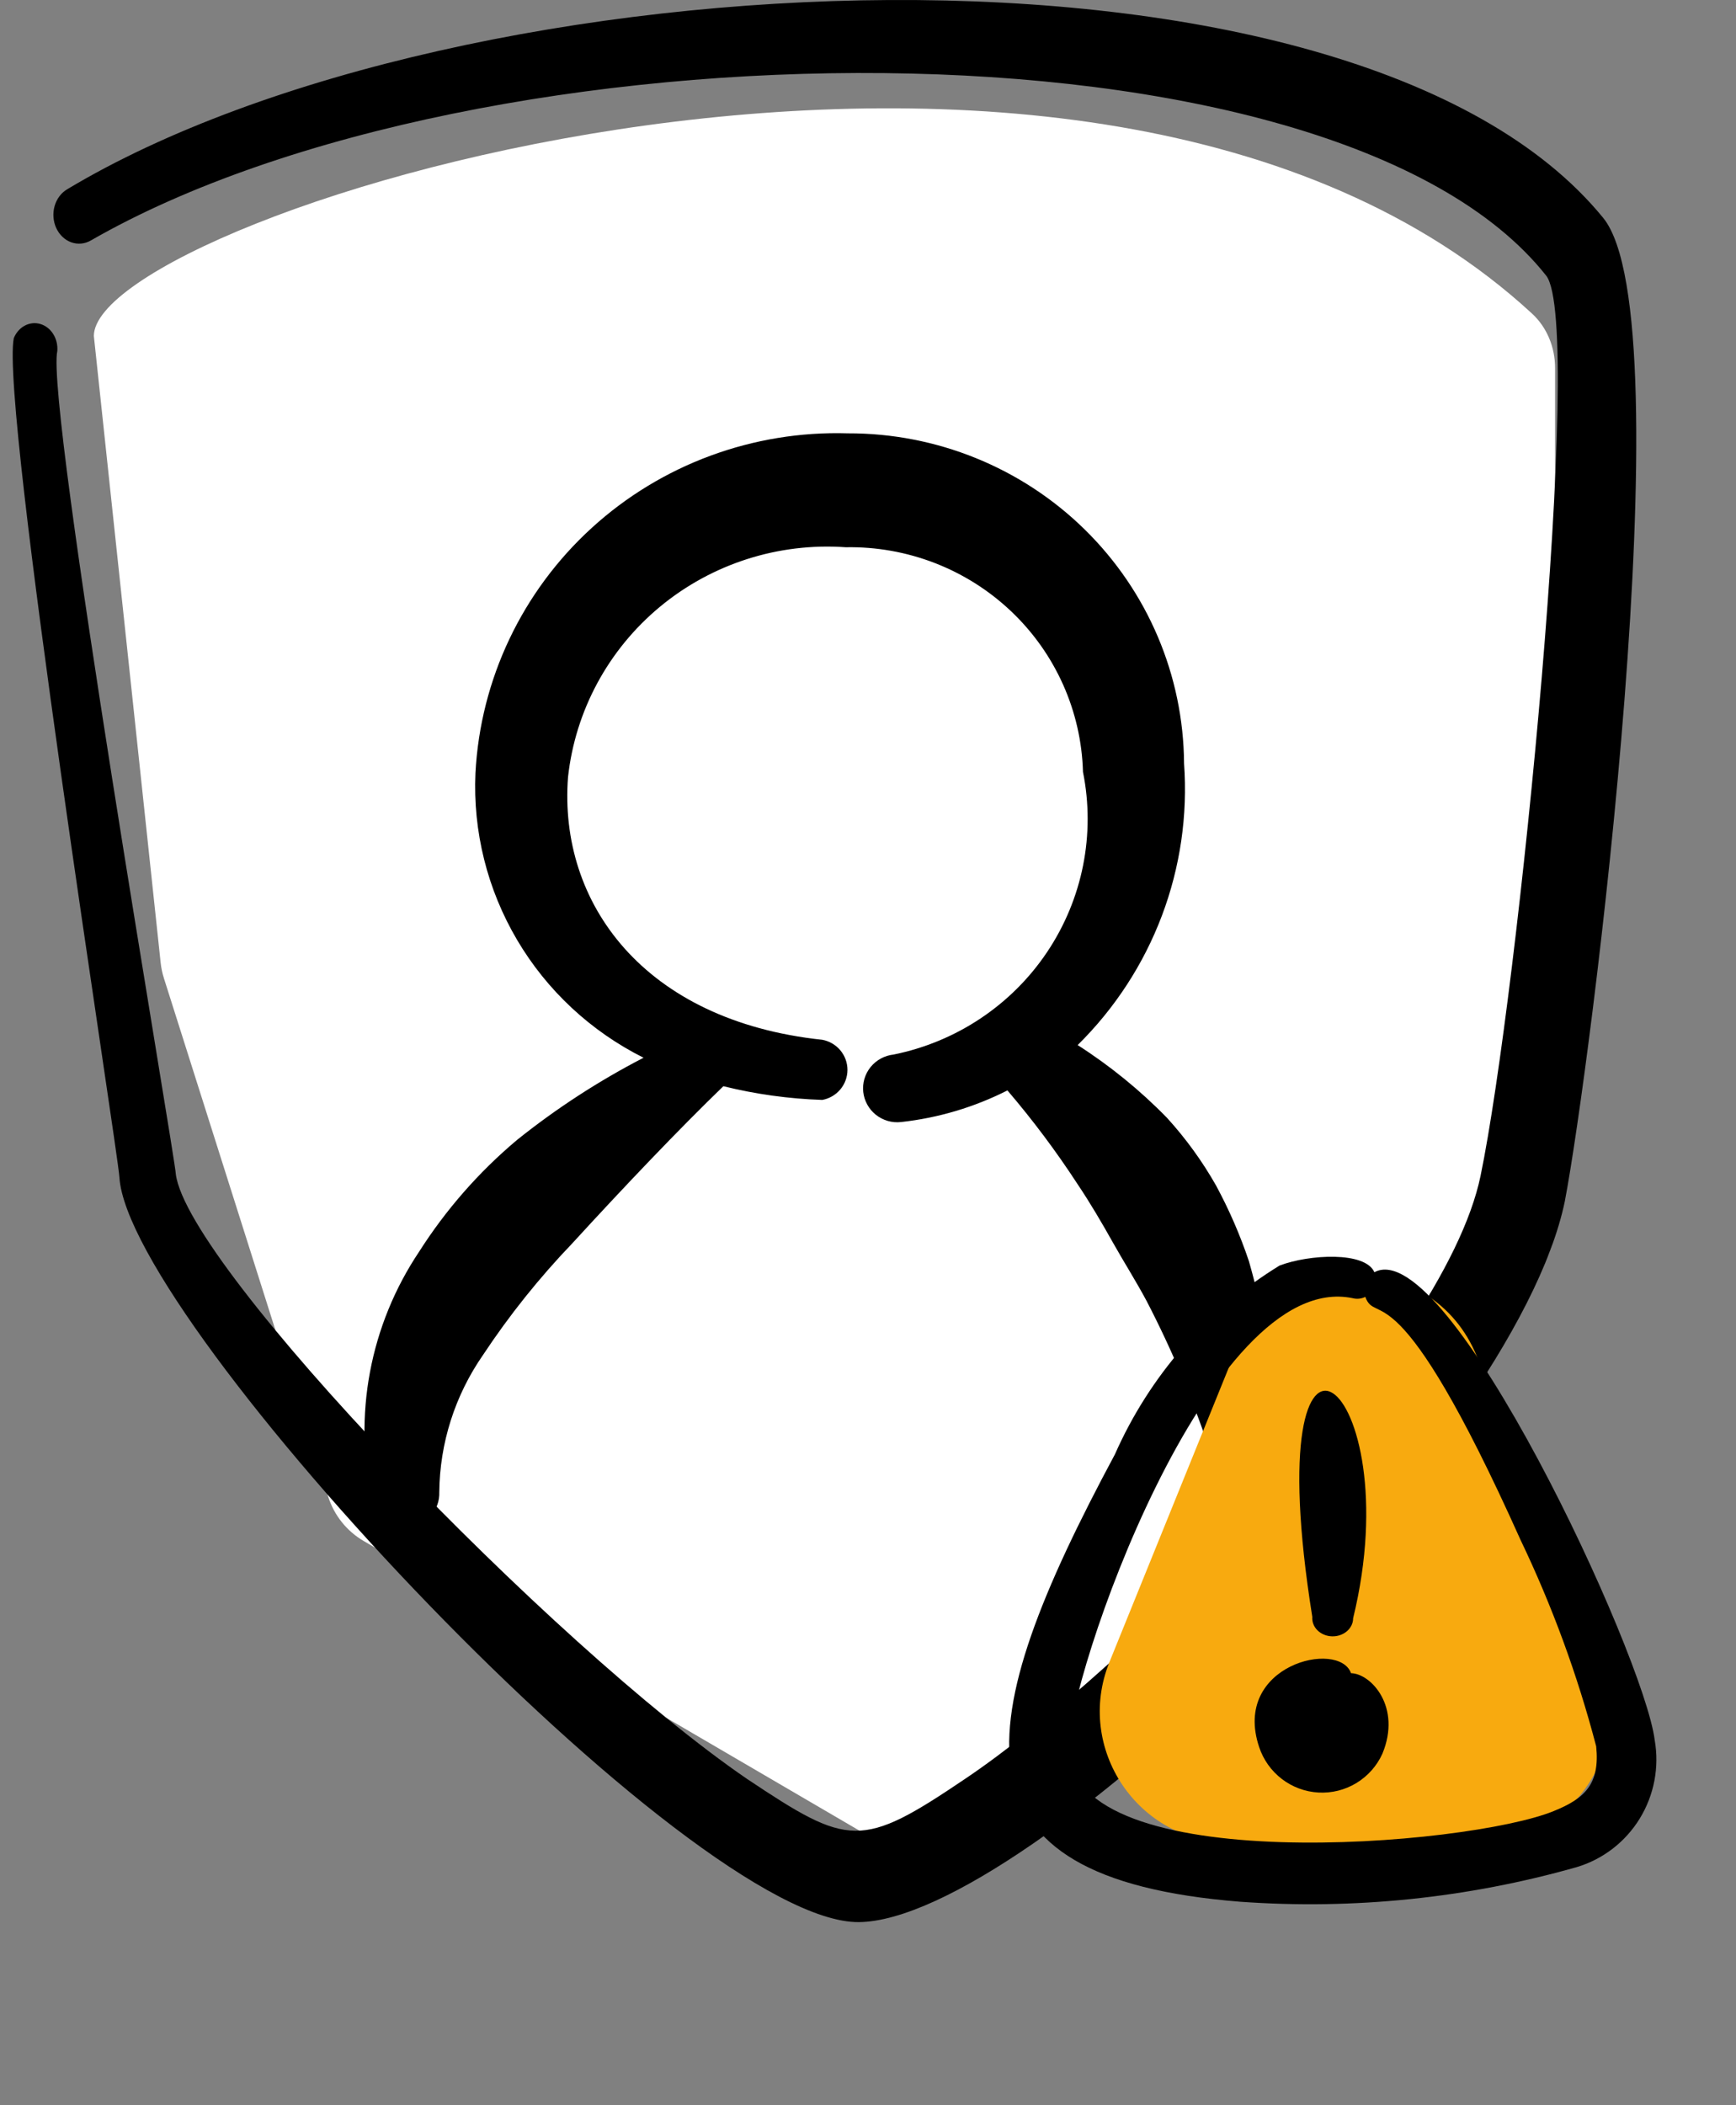 <svg width="66" height="80" viewBox="0 0 66 80" fill="none" xmlns="http://www.w3.org/2000/svg">
  <rect x="0" y="0" width="66" height="80" fill="#808080" stroke="none"/>
  <g id="Group 1707481499">
    <path
      id="Vector 790"
      d="M58.244 11.915C41.316 -3.683 3.568 8.163 3.568 12.768L6.108 36.587C6.13 36.786 6.171 36.984 6.232 37.175L12.478 56.876C12.703 57.584 13.183 58.184 13.825 58.559L32.992 69.752C34.149 70.427 35.612 70.254 36.58 69.328L58.197 48.631C58.788 48.065 59.122 47.282 59.122 46.464V13.989C59.122 13.206 58.82 12.445 58.244 11.915Z"
      fill="white"
    />
    <path
      id="Vector"
      fill-rule="evenodd"
      clip-rule="evenodd"
      d="M47.483 47.93C47.149 46.934 46.729 45.969 46.229 45.044C45.706 44.124 45.082 43.264 44.368 42.479C43.346 41.432 42.206 40.504 40.971 39.714C42.382 38.323 43.474 36.647 44.172 34.801C44.87 32.954 45.158 30.979 45.016 29.012C44.994 25.671 43.637 22.474 41.241 20.123C38.845 17.771 35.606 16.457 32.234 16.467C28.64 16.358 25.145 17.647 22.499 20.059C19.852 22.472 18.265 25.815 18.076 29.373C17.976 31.595 18.526 33.799 19.66 35.719C20.793 37.639 22.463 39.193 24.467 40.195C22.762 41.076 21.149 42.123 19.654 43.321C18.202 44.541 16.947 45.974 15.932 47.569C15.006 48.953 14.372 50.507 14.066 52.139C13.76 53.771 13.79 55.448 14.153 57.068C14.231 57.375 14.421 57.642 14.687 57.819C14.952 57.995 15.274 58.068 15.591 58.023C15.907 57.978 16.195 57.819 16.4 57.576C16.605 57.333 16.712 57.024 16.701 56.708C16.717 54.846 17.295 53.031 18.359 51.497C19.361 49.983 20.498 48.561 21.757 47.249C23.739 45.084 25.802 42.92 27.501 41.277C28.733 41.582 29.994 41.756 31.263 41.798C31.532 41.748 31.774 41.606 31.949 41.398C32.123 41.189 32.219 40.927 32.219 40.656C32.219 40.385 32.123 40.122 31.949 39.914C31.774 39.705 31.532 39.563 31.263 39.513C24.467 38.792 21.231 34.303 21.595 29.533C21.872 27.006 23.126 24.684 25.095 23.054C27.064 21.425 29.594 20.615 32.153 20.796C34.489 20.753 36.747 21.626 38.436 23.225C40.126 24.824 41.109 27.019 41.173 29.333C41.65 31.703 41.16 34.164 39.811 36.177C38.462 38.19 36.362 39.591 33.973 40.074C33.803 40.093 33.638 40.144 33.488 40.226C33.338 40.307 33.206 40.417 33.099 40.549C32.992 40.681 32.912 40.833 32.864 40.996C32.817 41.158 32.801 41.329 32.82 41.497C32.839 41.666 32.891 41.829 32.973 41.977C33.055 42.126 33.166 42.257 33.299 42.363C33.433 42.469 33.586 42.548 33.75 42.596C33.914 42.643 34.086 42.658 34.256 42.639C35.667 42.484 37.037 42.077 38.301 41.437C39.268 42.567 40.16 43.759 40.971 45.004C41.456 45.726 41.901 46.487 42.306 47.209C42.71 47.93 43.195 48.692 43.6 49.453C44.582 51.348 45.407 53.318 46.067 55.345C46.145 55.675 46.348 55.964 46.634 56.15C46.92 56.337 47.267 56.407 47.604 56.347C47.772 56.313 47.931 56.247 48.073 56.153C48.215 56.058 48.337 55.936 48.431 55.794C48.525 55.653 48.589 55.494 48.621 55.327C48.653 55.161 48.651 54.99 48.616 54.824C48.505 52.49 48.125 50.178 47.483 47.93Z"
      fill="black"
    />
    <path
      id="Vector_2"
      fill-rule="evenodd"
      clip-rule="evenodd"
      d="M60.956 8.286C51.458 -3.369 17.538 -1.787 2.559 7.19C2.329 7.324 2.155 7.554 2.076 7.831C1.997 8.107 2.02 8.408 2.138 8.666C2.257 8.924 2.462 9.119 2.709 9.208C2.956 9.296 3.224 9.271 3.454 9.138C18.244 0.648 50.672 0.222 58.785 10.477C60.251 12.364 57.7 37.864 56.289 44.681C54.878 51.498 42.721 63.548 36.696 67.595C32.734 70.273 32.273 70.182 28.393 67.595C21.012 62.544 7.145 48.181 6.684 44.62C6.684 44.103 1.718 15.376 2.179 13.337C2.196 13.109 2.141 12.88 2.023 12.693C1.905 12.505 1.732 12.371 1.534 12.312C1.336 12.254 1.126 12.276 0.941 12.375C0.757 12.473 0.609 12.642 0.524 12.851C0.008 15.437 4.486 43.738 4.54 44.742C4.893 50.311 26.249 73.103 32.653 73.042C39.057 72.982 57.537 55.058 59.491 45.655C60.441 40.725 64.104 12.181 60.956 8.286Z"
      fill="black"
    />
    <g id="Group 1707481498">
      <path
        id="Polygon 1"
        d="M46.885 51.554C48.572 47.392 54.465 47.392 56.152 51.554L60.854 63.153C62.187 66.441 59.768 70.032 56.22 70.032H46.816C43.269 70.032 40.85 66.441 42.182 63.153L46.885 51.554Z"
        fill="#F8AA0F"
      />
      <path
        id="Vector_3"
        fill-rule="evenodd"
        clip-rule="evenodd"
        d="M52.252 48.346C51.905 47.547 49.77 47.665 48.647 48.092C45.885 49.788 43.702 52.291 42.387 55.267C36.849 65.584 35.829 71.367 47.151 72.268C51.461 72.577 55.792 72.132 59.95 70.951C60.945 70.652 61.796 69.995 62.342 69.105C62.887 68.215 63.089 67.155 62.909 66.125C62.506 62.898 55.037 46.836 52.252 48.346ZM51.905 49.283C51.757 49.357 51.587 49.374 51.426 49.332C45.949 48.195 40.55 63.862 40.63 66.478C40.772 71.419 55.825 70.155 59.071 68.822C60.268 68.34 60.83 67.781 60.684 66.361C59.977 63.661 59.014 61.035 57.809 58.519C53.09 48.006 52.329 50.423 51.907 49.285L51.905 49.283Z"
        fill="black"
      />
      <path
        id="Vector_4"
        fill-rule="evenodd"
        clip-rule="evenodd"
        d="M51.364 63.583C50.907 62.298 46.827 63.268 47.87 66.388C48.029 66.87 48.33 67.293 48.732 67.602C49.134 67.91 49.62 68.09 50.125 68.118C50.631 68.146 51.133 68.021 51.567 67.758C52 67.495 52.345 67.108 52.555 66.646C53.296 64.862 52.121 63.597 51.365 63.583H51.364Z"
        fill="black"
      />
      <path
        id="Vector_5"
        fill-rule="evenodd"
        clip-rule="evenodd"
        d="M51.444 61.495C53.649 52.473 47.698 47.726 49.892 61.446C49.884 61.538 49.898 61.63 49.932 61.718C49.966 61.805 50.019 61.886 50.089 61.955C50.159 62.023 50.243 62.079 50.338 62.118C50.432 62.157 50.535 62.179 50.639 62.182C50.743 62.186 50.847 62.17 50.944 62.137C51.042 62.104 51.131 62.054 51.206 61.99C51.281 61.926 51.341 61.849 51.382 61.764C51.423 61.679 51.444 61.588 51.444 61.495Z"
        fill="black"
      />
    </g>
  </g>
</svg>
